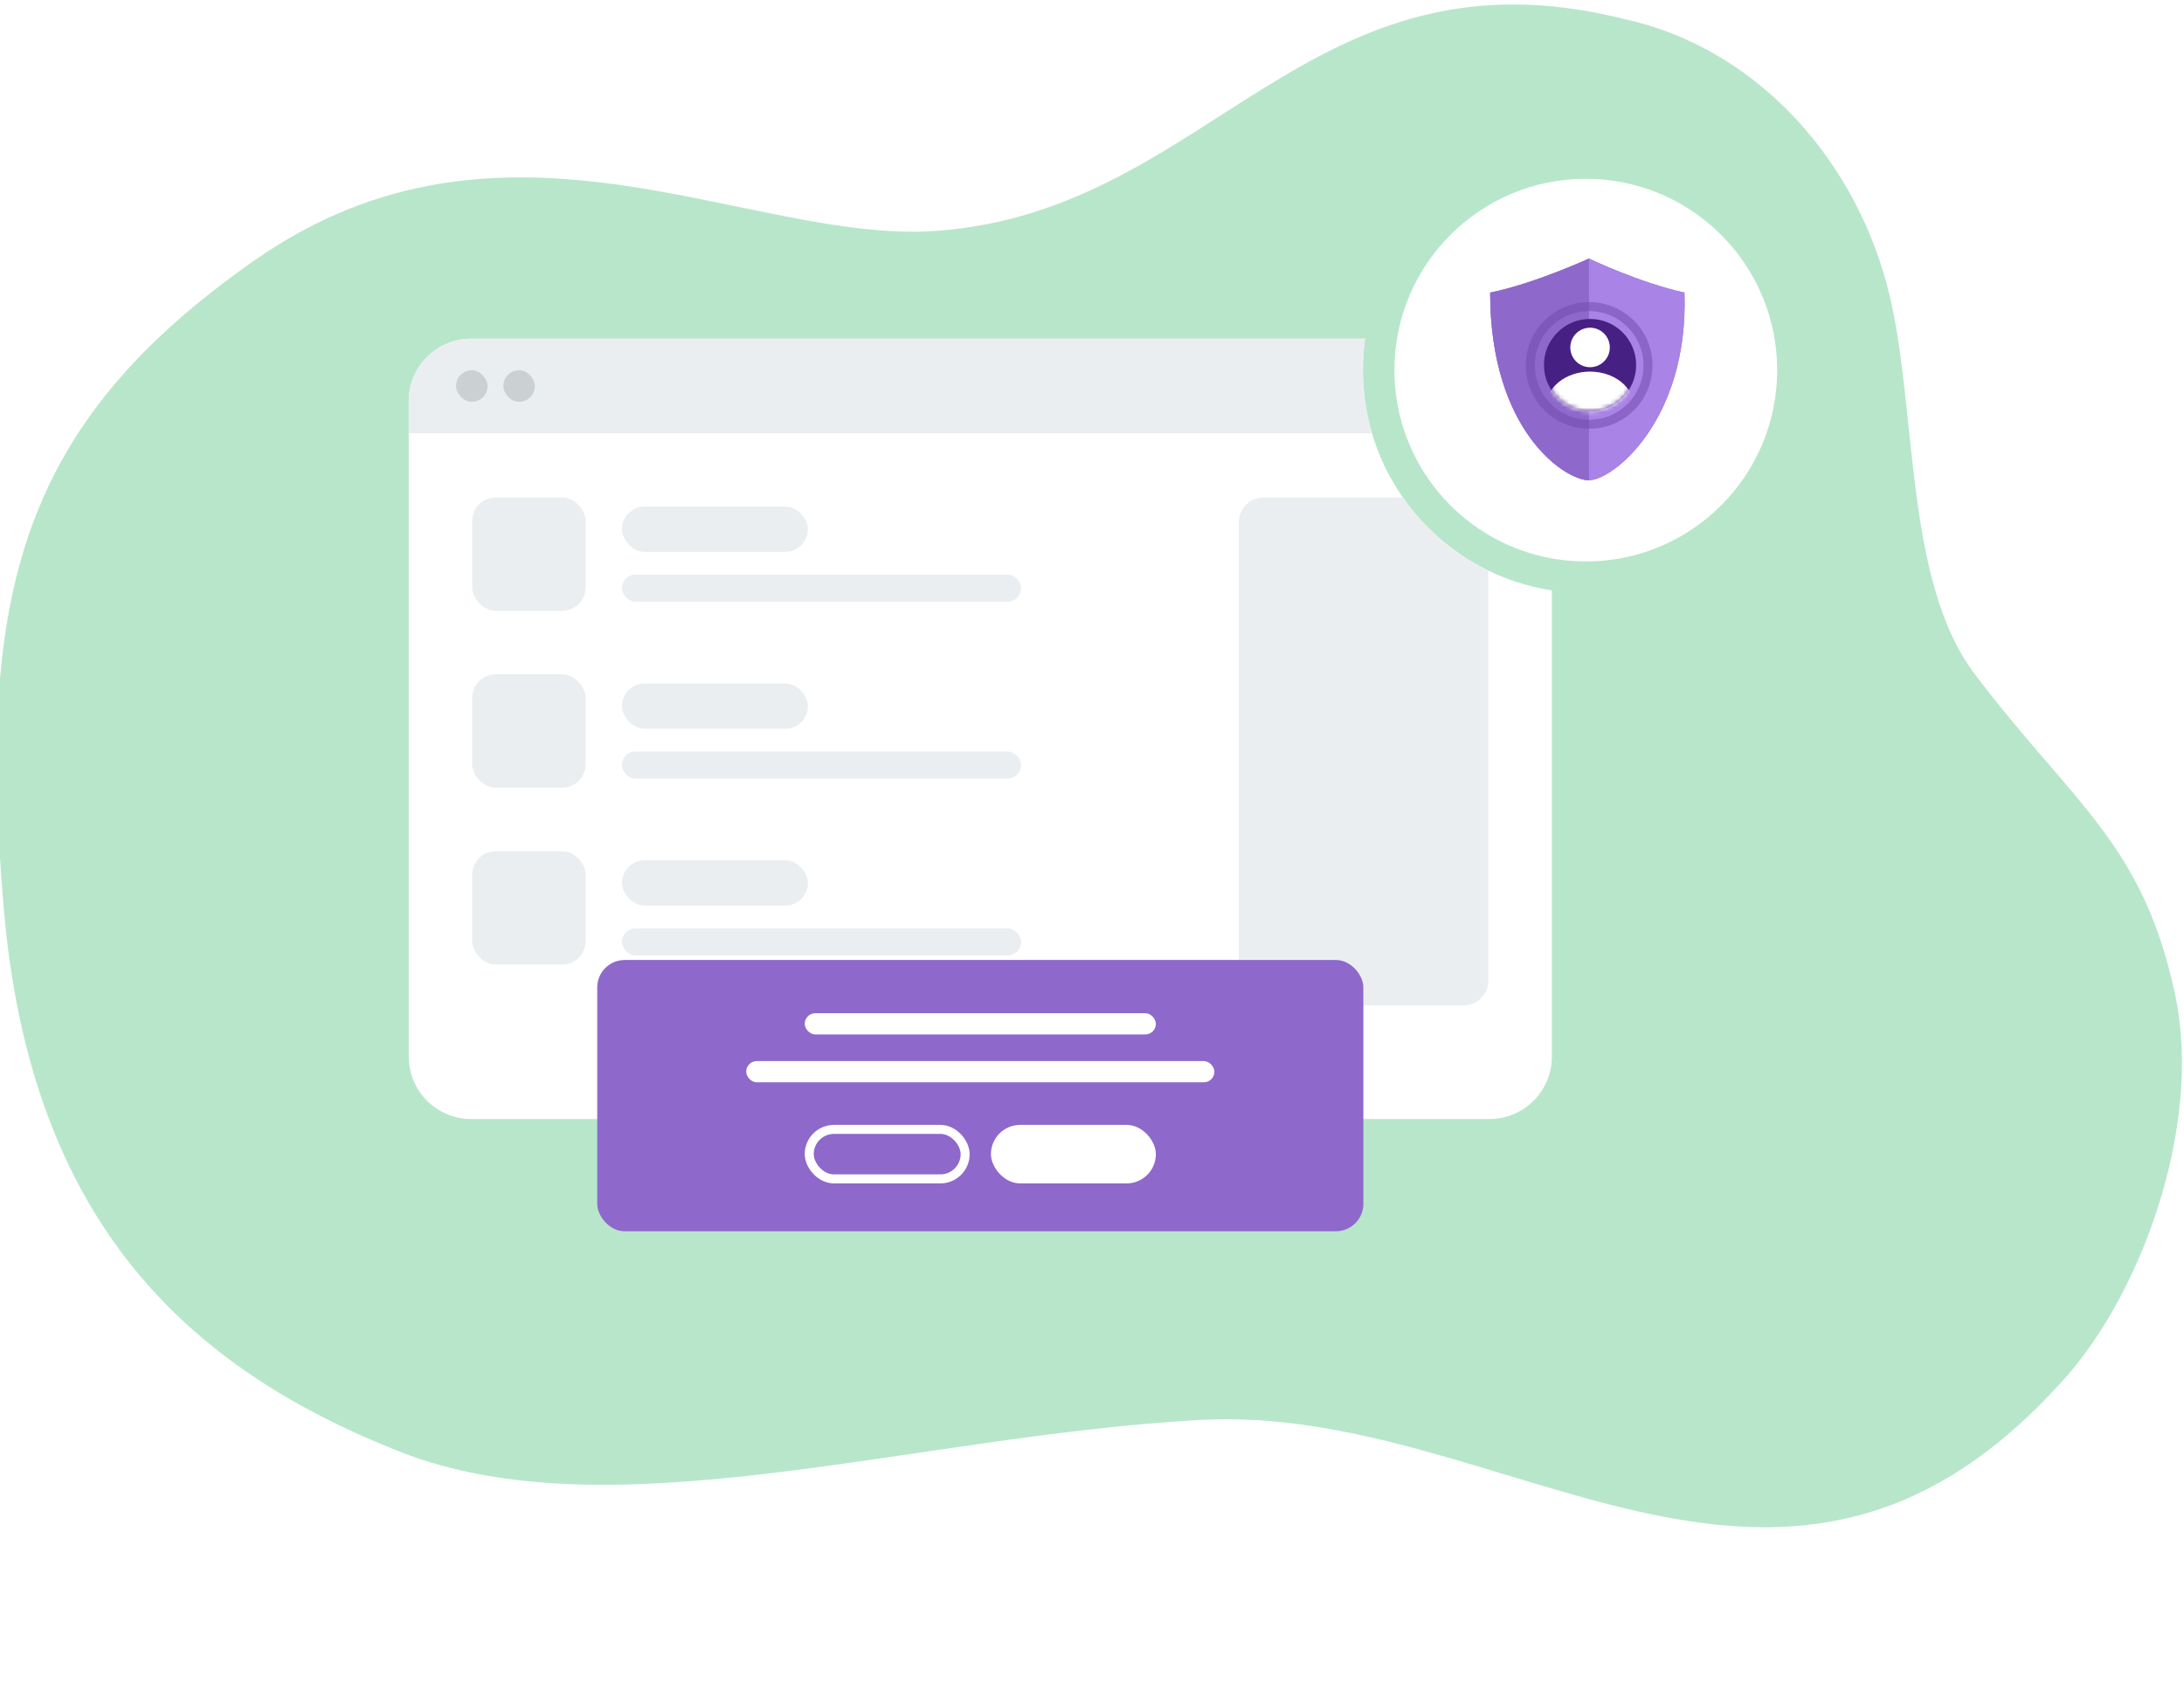 <svg width="485" height="377" viewBox="0 0 485 377" fill="none" xmlns="http://www.w3.org/2000/svg">
<g clip-path="url(#clip0_1460_10312)">
<path d="M456.675 308.182C394.55 375.602 334.032 311.697 266.55 315.402C202.644 318.91 135.912 341 88.912 322.5C41.912 304 6.821 271.752 0.837 201.785C-5.147 131.818 4.55 94.131 56.587 57.785C112.266 18.896 166.246 54.264 207.917 51.285C269.048 46.914 290.217 -13.485 360.802 4.252C388.587 10.306 411.021 33.532 419.004 63.174C425.971 89.044 422.431 128.508 438.587 149.806C460.587 178.806 476.037 187.419 483.106 221.305C489.246 250.736 474.924 289.327 456.675 308.182Z" fill="#B8E6CA"/>
<g filter="url(#filter0_d_1460_10312)">
<path fill-rule="evenodd" clip-rule="evenodd" d="M303.144 71.237L104.63 71.237C96.973 71.237 90.765 77.445 90.765 85.103V230.694C90.765 238.352 96.973 244.56 104.631 244.56H330.756C338.414 244.56 344.621 238.352 344.621 230.694V127.144C320.859 123.515 302.656 102.99 302.656 78.213C302.656 75.846 302.822 73.516 303.144 71.237Z" fill="white"/>
<path fill-rule="evenodd" clip-rule="evenodd" d="M303.144 71.237L104.63 71.237C96.973 71.237 90.765 77.445 90.765 85.103V92.246H304.673C303.361 87.797 302.656 83.088 302.656 78.213C302.656 75.846 302.822 73.516 303.144 71.237Z" fill="#EBEEF0"/>
<rect x="101.269" y="78.24" width="7.003" height="7.003" rx="3.501" fill="#CBD0D3"/>
<rect x="111.773" y="78.24" width="7.003" height="7.003" rx="3.501" fill="#CBD0D3"/>
<rect x="104.868" y="106.495" width="25.184" height="25.184" rx="5.199" fill="#EBEEF0"/>
<rect x="104.868" y="145.782" width="25.184" height="25.184" rx="5.199" fill="#EBEEF0"/>
<rect x="104.868" y="185.069" width="25.184" height="25.184" rx="5.199" fill="#EBEEF0"/>
<rect x="138.112" y="108.51" width="41.302" height="10.074" rx="5.037" fill="#EBEEF0"/>
<rect x="138.112" y="147.797" width="41.302" height="10.074" rx="5.037" fill="#EBEEF0"/>
<rect x="138.112" y="187.084" width="41.302" height="10.074" rx="5.037" fill="#EBEEF0"/>
<rect x="138.112" y="123.62" width="88.648" height="6.044" rx="3.022" fill="#EBEEF0"/>
<rect x="138.112" y="162.907" width="88.648" height="6.044" rx="3.022" fill="#EBEEF0"/>
<rect x="138.112" y="202.195" width="88.648" height="6.044" rx="3.022" fill="#EBEEF0"/>
<path fill-rule="evenodd" clip-rule="evenodd" d="M330.518 122.746C322.882 119.029 316.345 113.405 311.526 106.495H280.61C277.574 106.495 275.113 108.956 275.113 111.993V213.822C275.113 216.859 277.574 219.32 280.61 219.32H325.02C328.056 219.32 330.518 216.859 330.518 213.822V122.746Z" fill="#EBEEF0"/>
<circle cx="352.156" cy="78.213" r="42.5" fill="white"/>
<path d="M352.86 53.435C352.86 53.435 340.673 59.042 330.923 60.992C330.923 91.703 347.497 102.672 352.86 102.672C358.222 102.672 375.04 89.266 374.066 60.992C364.072 58.798 352.86 53.435 352.86 53.435Z" fill="#8E68CB"/>
<path d="M352.86 53.435C352.86 53.435 340.673 59.042 330.923 60.992C330.923 91.703 347.497 102.672 352.86 102.672C358.222 102.672 375.04 89.266 374.066 60.992C364.072 58.798 352.86 53.435 352.86 53.435Z" fill="#A983E6"/>
<path d="M352.86 53.435C352.86 53.435 340.673 59.042 330.923 60.992C330.923 91.703 347.497 102.672 352.86 102.672V53.435Z" fill="#8E68CB"/>
<circle cx="353.103" cy="77.079" r="10.237" fill="#462083"/>
<circle opacity="0.5" cx="352.904" cy="77.174" r="13.068" stroke="#6E48AB" stroke-width="2"/>
<mask id="mask0_1460_10312" style="mask-type:alpha" maskUnits="userSpaceOnUse" x="342" y="66" width="22" height="22">
<circle cx="353.103" cy="77.079" r="10.237" fill="#D9D9D9"/>
</mask>
<g mask="url(#mask0_1460_10312)">
<circle cx="353.104" cy="73.179" r="4.387" fill="white"/>
<ellipse cx="353.104" cy="86.341" rx="9.75" ry="7.8" fill="white"/>
</g>
</g>
<g filter="url(#filter1_d_1460_10312)">
<rect x="132.627" y="205.237" width="170.133" height="60.255" rx="6.098" fill="#8E68CB"/>
<rect x="178.705" y="217.052" width="77.978" height="4.726" rx="2.363" fill="white"/>
<rect x="165.709" y="227.685" width="103.97" height="4.726" rx="2.363" fill="white"/>
<rect x="220.057" y="241.863" width="36.626" height="12.996" rx="6.498" fill="white"/>
<rect x="179.705" y="242.863" width="34.626" height="10.996" rx="5.498" stroke="white" stroke-width="2"/>
</g>
</g>
<defs>
<filter id="filter0_d_1460_10312" x="74.765" y="23.713" width="335.891" height="240.846" filterUnits="userSpaceOnUse" color-interpolation-filters="sRGB">
<feFlood flood-opacity="0" result="BackgroundImageFix"/>
<feColorMatrix in="SourceAlpha" type="matrix" values="0 0 0 0 0 0 0 0 0 0 0 0 0 0 0 0 0 0 127 0" result="hardAlpha"/>
<feOffset dy="4"/>
<feGaussianBlur stdDeviation="8"/>
<feComposite in2="hardAlpha" operator="out"/>
<feColorMatrix type="matrix" values="0 0 0 0 0 0 0 0 0 0 0 0 0 0 0 0 0 0 0.15 0"/>
<feBlend mode="normal" in2="BackgroundImageFix" result="effect1_dropShadow_1460_10312"/>
<feBlend mode="normal" in="SourceGraphic" in2="effect1_dropShadow_1460_10312" result="shape"/>
</filter>
<filter id="filter1_d_1460_10312" x="116.627" y="197.237" width="202.133" height="92.255" filterUnits="userSpaceOnUse" color-interpolation-filters="sRGB">
<feFlood flood-opacity="0" result="BackgroundImageFix"/>
<feColorMatrix in="SourceAlpha" type="matrix" values="0 0 0 0 0 0 0 0 0 0 0 0 0 0 0 0 0 0 127 0" result="hardAlpha"/>
<feOffset dy="8"/>
<feGaussianBlur stdDeviation="8"/>
<feComposite in2="hardAlpha" operator="out"/>
<feColorMatrix type="matrix" values="0 0 0 0 0 0 0 0 0 0 0 0 0 0 0 0 0 0 0.25 0"/>
<feBlend mode="normal" in2="BackgroundImageFix" result="effect1_dropShadow_1460_10312"/>
<feBlend mode="normal" in="SourceGraphic" in2="effect1_dropShadow_1460_10312" result="shape"/>
</filter>
<clipPath id="clip0_1460_10312">
<rect width="485" height="377" fill="white"/>
</clipPath>
</defs>
</svg>
